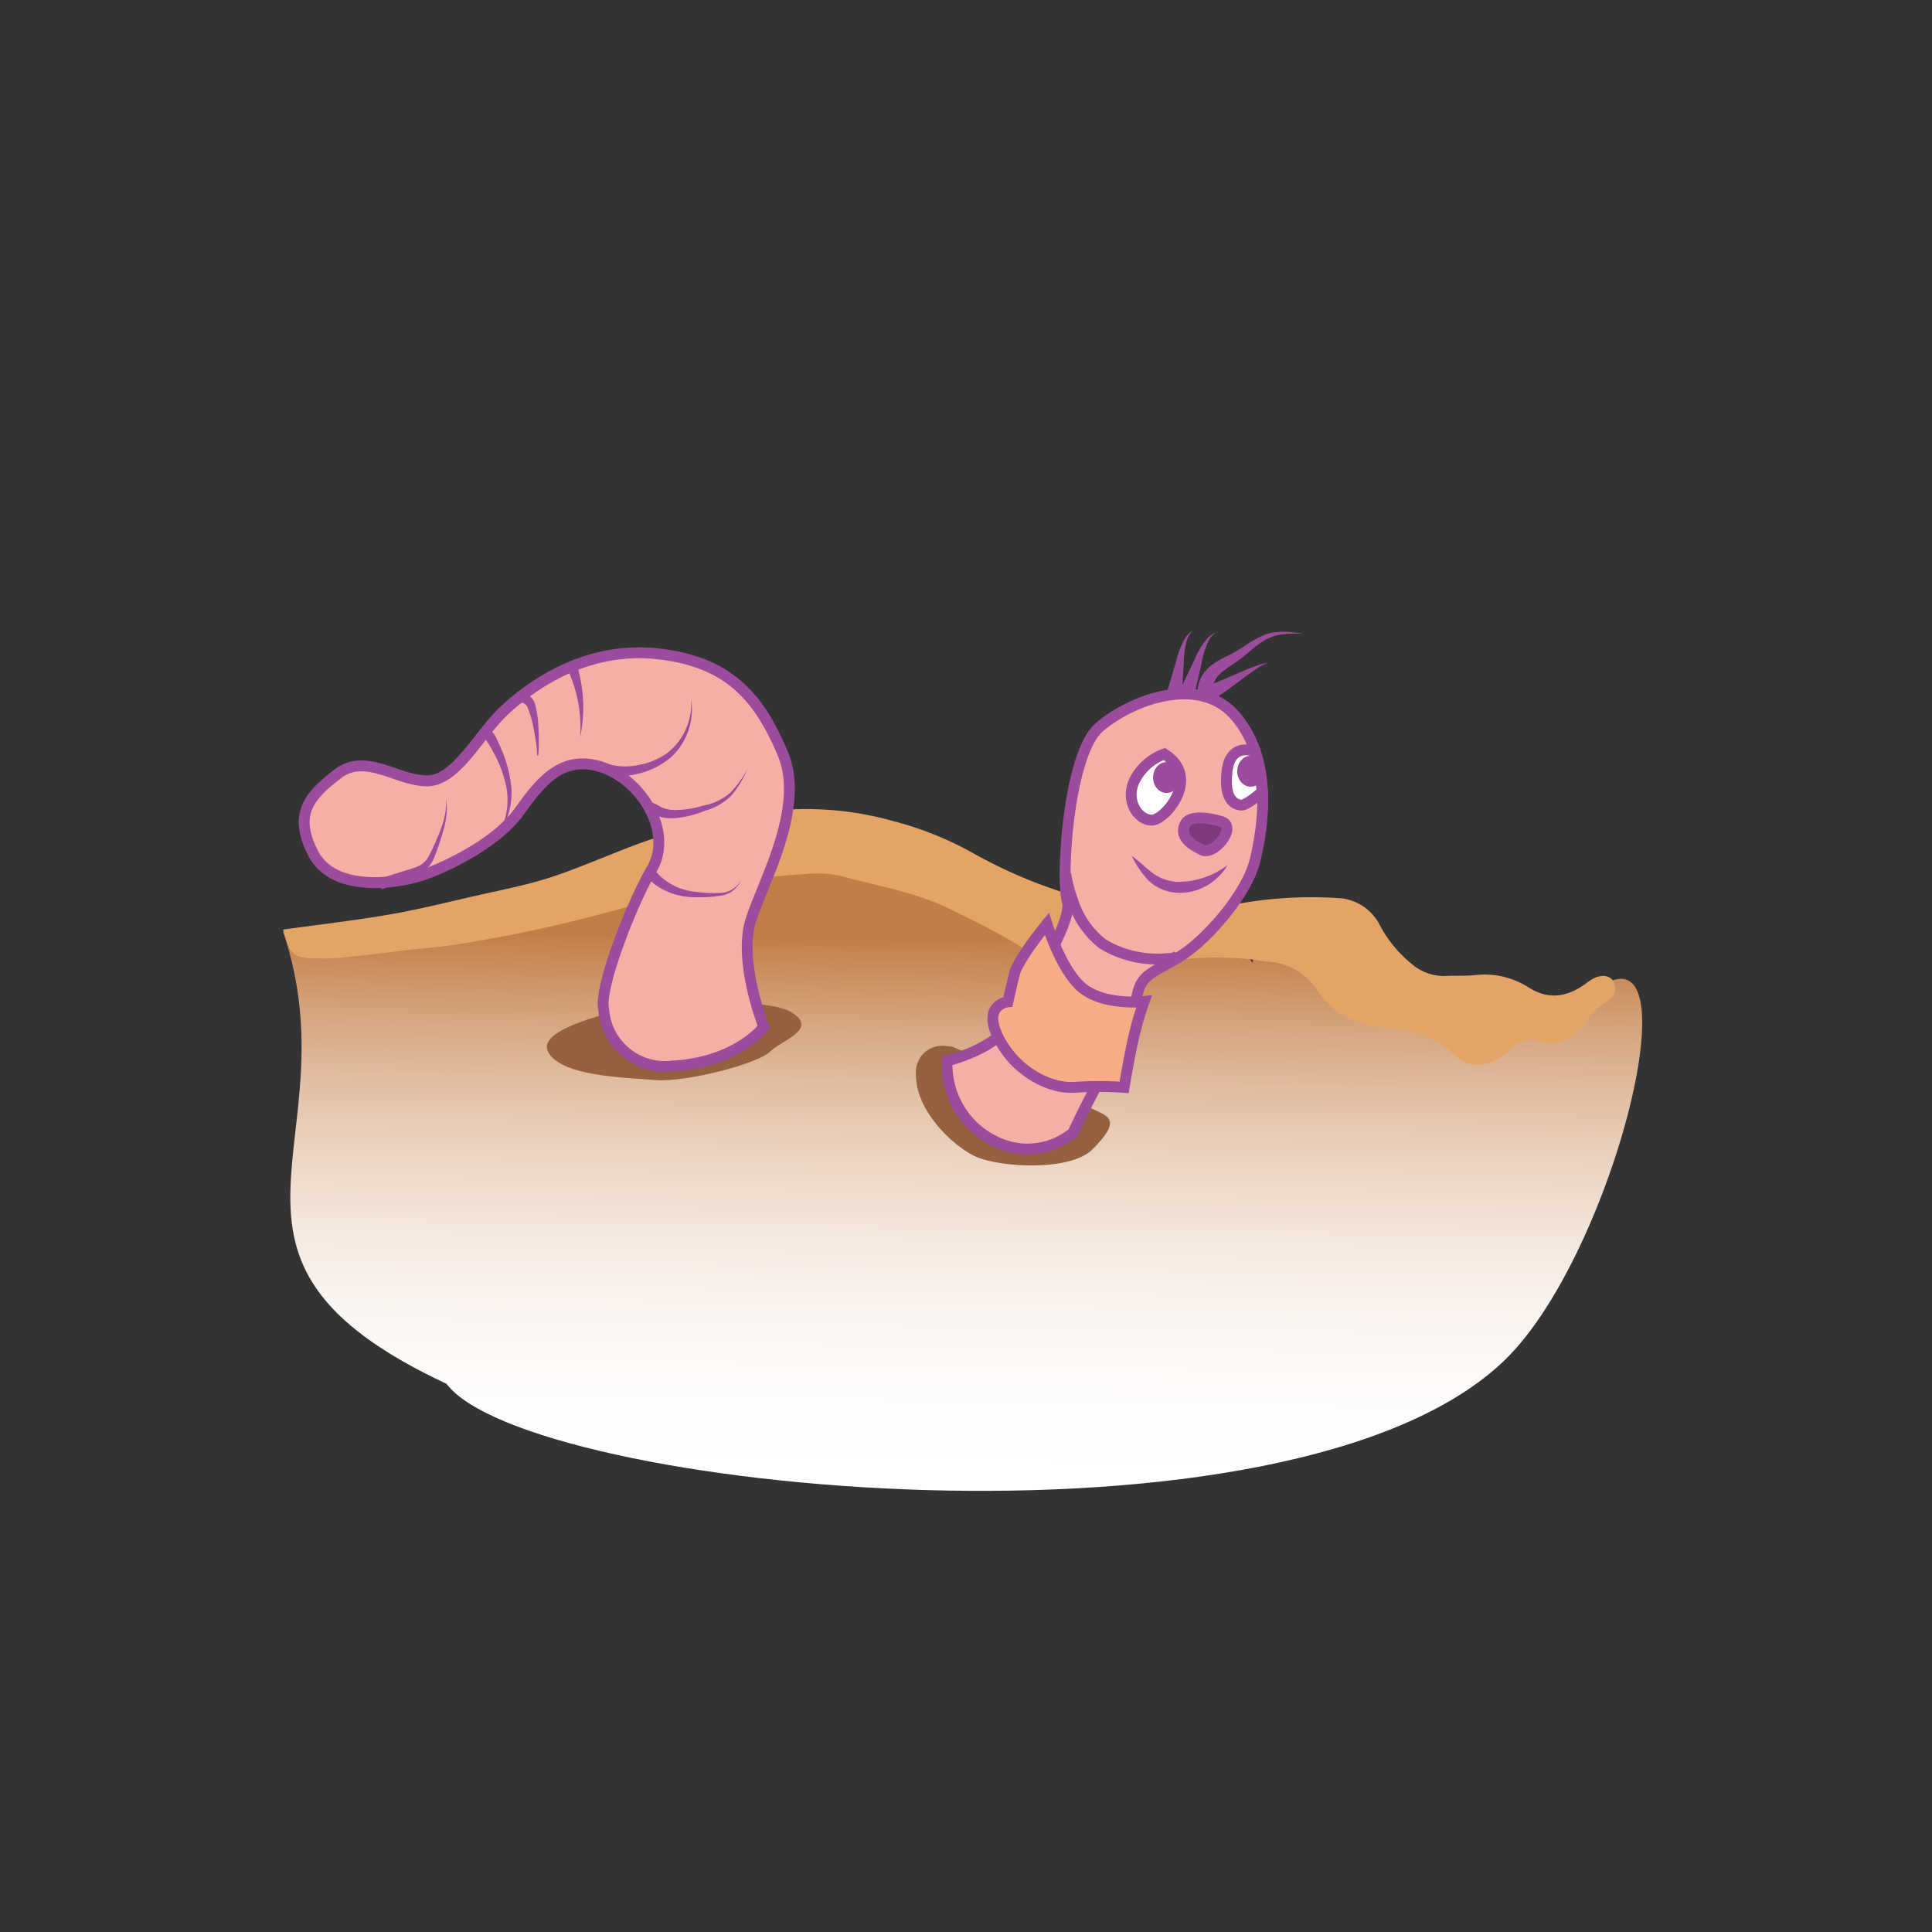 <svg id="word" xmlns="http://www.w3.org/2000/svg" xmlns:xlink="http://www.w3.org/1999/xlink" viewBox="0 0 160 160"><rect x="0" y="0" width="160" height="160" fill="#333333" stroke="none"/><defs><style>.cls-1{fill:url(#linear-gradient);}.cls-2{fill:#e3a466;}.cls-3{fill:#95613f;}.cls-4{fill:#f7aea7;}.cls-4,.cls-5,.cls-6,.cls-7,.cls-8{stroke:#9c4c9c;stroke-miterlimit:10;stroke-width:0.901px;}.cls-5{fill:#7e397d;}.cls-6{fill:none;}.cls-7{fill:#f8ab87;}.cls-8{fill:#fff;}.cls-9{fill:#9c4c9c;}</style><linearGradient id="linear-gradient" x1="79.764" y1="77.879" x2="79.161" y2="121.91" gradientUnits="userSpaceOnUse"><stop offset="0" stop-color="#c37e48"/><stop offset="0.129" stop-color="#d29f76"/><stop offset="0.266" stop-color="#e0bca0"/><stop offset="0.407" stop-color="#ebd4c2"/><stop offset="0.549" stop-color="#f4e7dd"/><stop offset="0.694" stop-color="#faf4f0"/><stop offset="0.842" stop-color="#fefcfb"/><stop offset="1" stop-color="#fff"/></linearGradient></defs><path class="cls-1" d="M124.644,112.611C106.9,129.845,43.618,123.483,36.977,114.6,14.646,104.165,29.35,94.716,23.443,77.145c19.211-.313,39.052-11.593,57.5-2.434,2.06,1.147,4.106,3.7,6.452,4.058,5.059-1.133,12.437-4.384,16.333.952.109-1.406,2.912-1.888,4.349-1.83,1.2.049,1.328,3.77,2.51,4.006,2.834.5,4.894,3.829,8.127,2.276,3.264-2.952,8.882,1.129,11.833-.77C141.45,72.381,134.183,103.349,124.644,112.611Z"/><path class="cls-2" d="M133.132,82.886a5.768,5.768,0,0,0-1.672,1.595c-1.166,1.505-2.439,2.437-4.415,1.612-.377-.157-.978.148-1.431.347a4.046,4.046,0,0,0-.815.7c-1.412,1.187-3.044,1.484-4.335.23-1.8-1.748-4.007-2.088-6.171-2.342A6.832,6.832,0,0,1,109,81.88a5.211,5.211,0,0,0-4.039-2.238,26.106,26.106,0,0,0-6.689-.225,9.628,9.628,0,0,0-4.343,1.408,3.68,3.68,0,0,1-3.186.466,19.473,19.473,0,0,1-6.232-2.912,56.6,56.6,0,0,0-5.329-2.836c-3.026-1.617-6.375-2.127-9.61-3.014a8.95,8.95,0,0,0-2.816-.147A60.423,60.423,0,0,0,51.85,75.124a116.663,116.663,0,0,1-12.919,2.912c-1.669.326-3.377.442-5.069.641-1.929.228-3.858.458-5.789.654a15.171,15.171,0,0,1-1.943.036c-1.875-.053-2.126-.285-2.687-2.383,2.957-.412,5.927-.75,8.871-1.259,2.434-.421,4.838-1.03,7.251-1.578,1.9-.431,3.815-.8,5.67-1.375,1.965-.613,3.872-1.43,5.8-2.183a50.149,50.149,0,0,1,14.736-3.567A26.69,26.69,0,0,1,73.984,68,27.851,27.851,0,0,1,80.7,70.717a40.479,40.479,0,0,0,15.085,4.854,15.767,15.767,0,0,0,5.418-.454,34.094,34.094,0,0,1,9.48-.749,4.091,4.091,0,0,1,3.508,2.1,10.515,10.515,0,0,0,2.983,3.569,4.084,4.084,0,0,0,2.476.791c.824-.043,1.654.006,2.474-.069a6.763,6.763,0,0,1,4.416.98c1.761,1.141,3.338.812,4.913-.376C133.583,79.753,134.485,82.158,133.132,82.886Z"/><path class="cls-3" d="M78.878,86.688a3.222,3.222,0,0,0-.445-.051,2.2,2.2,0,0,0-2.578,2.383c0,2.968,2.979,5.787,4.828,6.709s7.89,1.363,9.8-.553,1.58-2.446.949-2.87S78.878,86.688,78.878,86.688Z"/><path class="cls-4" d="M78.436,87.858s3.893-.942,5.042-2.967,5.448-8.48,4.914-10.233.039-12.18,2.654-14.436,8.408-4.483,11.394-.773,2.168,8.938,1.517,11.729-3.927,6.54-6.082,7.929-3.3,1.454-3.679,3.225a17.85,17.85,0,0,1-2.376,5.851,57.6,57.6,0,0,0-2.951,5.623,5.97,5.97,0,0,1-5.967.936A7.056,7.056,0,0,1,78.436,87.858Z"/><path class="cls-5" d="M101.224,68.06s-2.538-.833-3.064.172.4,1.677,1.383,2.158S102.428,68.563,101.224,68.06Z"/><path class="cls-6" d="M88.256,72.381a12.483,12.483,0,0,0,.609,2.289,7.34,7.34,0,0,0,2.454,3.5A8.706,8.706,0,0,0,96.7,79.381a1.432,1.432,0,0,0,.808-.192"/><path class="cls-7" d="M86.7,76.518s-2.386,2.876-2.7,4.166-.529,2.282-.529,2.282-2.128.213-.825,2.9,4.118,4.335,6.372,4.18a28.823,28.823,0,0,1,4.077.008s.4-2.471.8-4.188a26.089,26.089,0,0,1,.854-2.923s-3.059.347-4.927-.983S86.7,76.518,86.7,76.518Z"/><path class="cls-8" d="M96.423,62.445A4.448,4.448,0,0,0,93.9,64.753c-.71,1.72.452,3.225,1.539,3.164S99.5,64.382,96.423,62.445Z"/><path class="cls-8" d="M103.957,62.25s-2.027-.868-2.333,1.568.646,2.791,1.13,2.859,1.8-1.13,1.8-1.13Z"/><path class="cls-9" d="M93.72,70.882c.662.462,1.232,1.059,1.82,1.482a3.839,3.839,0,0,0,1.972.668,6.776,6.776,0,0,0,4.163-1.4,4.786,4.786,0,0,1-1.746,1.714,4.41,4.41,0,0,1-2.479.588A3.726,3.726,0,0,1,95.087,72.9,8.7,8.7,0,0,1,93.72,70.882Z"/><path class="cls-9" d="M107.524,52.419a10.158,10.158,0,0,0-1.176-.1,4.317,4.317,0,0,0-1.684.278,9.452,9.452,0,0,0-1.691.964,12.817,12.817,0,0,1-1.624.907,7.089,7.089,0,0,0-.808.471,3.6,3.6,0,0,0-.68.6,2.669,2.669,0,0,0-.646,1.323,2.108,2.108,0,0,0-.019.48l.008.116.906-.126.241.633.209-.11c.158-.086.373-.214.589-.361.444-.3.994-.715,1.542-1.126s1.1-.812,1.53-1.083a3.981,3.981,0,0,1,.753-.393,4.034,4.034,0,0,0-.838.213c-.493.168-1.133.437-1.764.713s-1.257.551-1.72.725c-.053.02-.091.032-.138.049a1.779,1.779,0,0,1,.192-.392,2.511,2.511,0,0,1,.437-.49,6.038,6.038,0,0,1,.648-.492,13.51,13.51,0,0,0,1.562-1.146,9,9,0,0,1,1.479-1.109,4.013,4.013,0,0,1,1.525-.444,10.178,10.178,0,0,1,1.163-.044l.444.008Z"/><path class="cls-9" d="M99.531,54.833a6.551,6.551,0,0,1,.575-1.806,1.809,1.809,0,0,1,.576-.638,1.86,1.86,0,0,0-.735.519,6.865,6.865,0,0,0-1.016,1.714l-1.01,2.1c.033-.525.076-1.206.119-1.891a6.492,6.492,0,0,1,.276-1.875,1.8,1.8,0,0,1,.465-.722,1.847,1.847,0,0,0-.642.63,6.877,6.877,0,0,0-.725,1.856c-.4,1.361-.805,2.723-.805,2.723l1.253.221.026-.414L98.9,57.6Z"/><ellipse class="cls-9" cx="96.609" cy="64.39" rx="1.116" ry="1.281"/><ellipse class="cls-9" cx="103.577" cy="63.869" rx="1.116" ry="1.281"/><path class="cls-3" d="M53.139,83.285s-8.693,1.6-7.791,3.721,6.289,2.226,8.9,2.438,8.541-1.378,9.495-2.332,4.091-1.871,1.8-3.285S53.139,83.285,53.139,83.285Z"/><path class="cls-4" d="M49.993,83.577a5.094,5.094,0,0,0,5.73,4.708c5.4-.325,7.53-3.253,7.53-3.253s-2.176-5.471-1.047-8.9,4.494-9.329,2.6-13.777-4.3-7.526-10.258-8.2S44.159,56.674,41.913,58.7s-4.063,5.943-6.53,5.966-5.107-2.373-7.437-.561-3.689,3.3-2,6.583,7.13,2.56,9.59,1.593,5.817-2.806,7.439-5.04,3.413-4.8,6.793-3.732,5.995,5.395,4.221,8.45S49.57,81.92,49.993,83.577Z"/><path class="cls-9" d="M50.505,63.312a5.3,5.3,0,0,0,2.423.032,5.873,5.873,0,0,0,2.3-.961,5.166,5.166,0,0,0,2-4.513,5.39,5.39,0,0,1-1.7,4.879,6.46,6.46,0,0,1-2.43,1.262,6.07,6.07,0,0,1-2.794.177Z"/><path class="cls-9" d="M47.657,54.714a11.914,11.914,0,0,1,.391,6.32,11.466,11.466,0,0,0-1.222-5.969Z"/><path class="cls-9" d="M42.8,57.312a1.433,1.433,0,0,1,1.553,1.157,8.794,8.794,0,0,1,.229,1.585c.034.522.046,1.041.04,1.56,0,.26-.01.518-.031.779l-.011.1-.008.034,0,.01c.01.033-.108.027-.09,0l0-.018a.3.3,0,0,1-.009-.057l-.008-.2v-.388l.058.382.035.188a.182.182,0,0,0,.01.037l0,.006c.021-.024-.092-.03-.078,0h0v-.014l0-.092c-.017-.254-.049-.51-.082-.764-.069-.508-.155-1.013-.261-1.511a8.19,8.19,0,0,0-.422-1.427.65.65,0,0,0-.727-.495Z"/><path class="cls-9" d="M40.021,60.146a1.79,1.79,0,0,1,1.1,1.019c.187.378.345.738.5,1.118a10.457,10.457,0,0,1,.65,2.346A5.905,5.905,0,0,1,41.2,69.2a5.679,5.679,0,0,0,.624-4.491A9.884,9.884,0,0,0,41,62.561c-.344-.641-.78-1.529-1.166-1.533Z"/><path class="cls-9" d="M31.289,72.811l2.4-.751a6.532,6.532,0,0,0,1.117-.406,2.011,2.011,0,0,0,.74-.816,21.274,21.274,0,0,0,.994-2.271,6.238,6.238,0,0,0,.415-2.44,6.324,6.324,0,0,1-.2,2.505,21.181,21.181,0,0,1-.806,2.407,2.5,2.5,0,0,1-.841,1.09,6.813,6.813,0,0,1-1.188.567l-2.319.962Z"/><path class="cls-9" d="M53.427,66.314a3.532,3.532,0,0,1,1.316.527,2.955,2.955,0,0,0,1.095.243,8.137,8.137,0,0,0,2.4-.371,4.613,4.613,0,0,0,2.2-1.025,8.7,8.7,0,0,0,1.478-2.017A8.815,8.815,0,0,1,60.6,65.846a4.933,4.933,0,0,1-2.223,1.3,8.678,8.678,0,0,1-2.537.617,3.664,3.664,0,0,1-1.382-.184c-.468-.166-.828-.4-1.028-.361Z"/><path class="cls-9" d="M54.207,72.029a4.669,4.669,0,0,0,1.478,1.253,5.213,5.213,0,0,0,1.916.572,10.979,10.979,0,0,0,2.076.094,2,2,0,0,0,1.679-1.04,2.107,2.107,0,0,1-1.642,1.263,11.3,11.3,0,0,1-2.145.133,5.806,5.806,0,0,1-2.171-.41,5.465,5.465,0,0,1-1.873-1.275Z"/></svg>